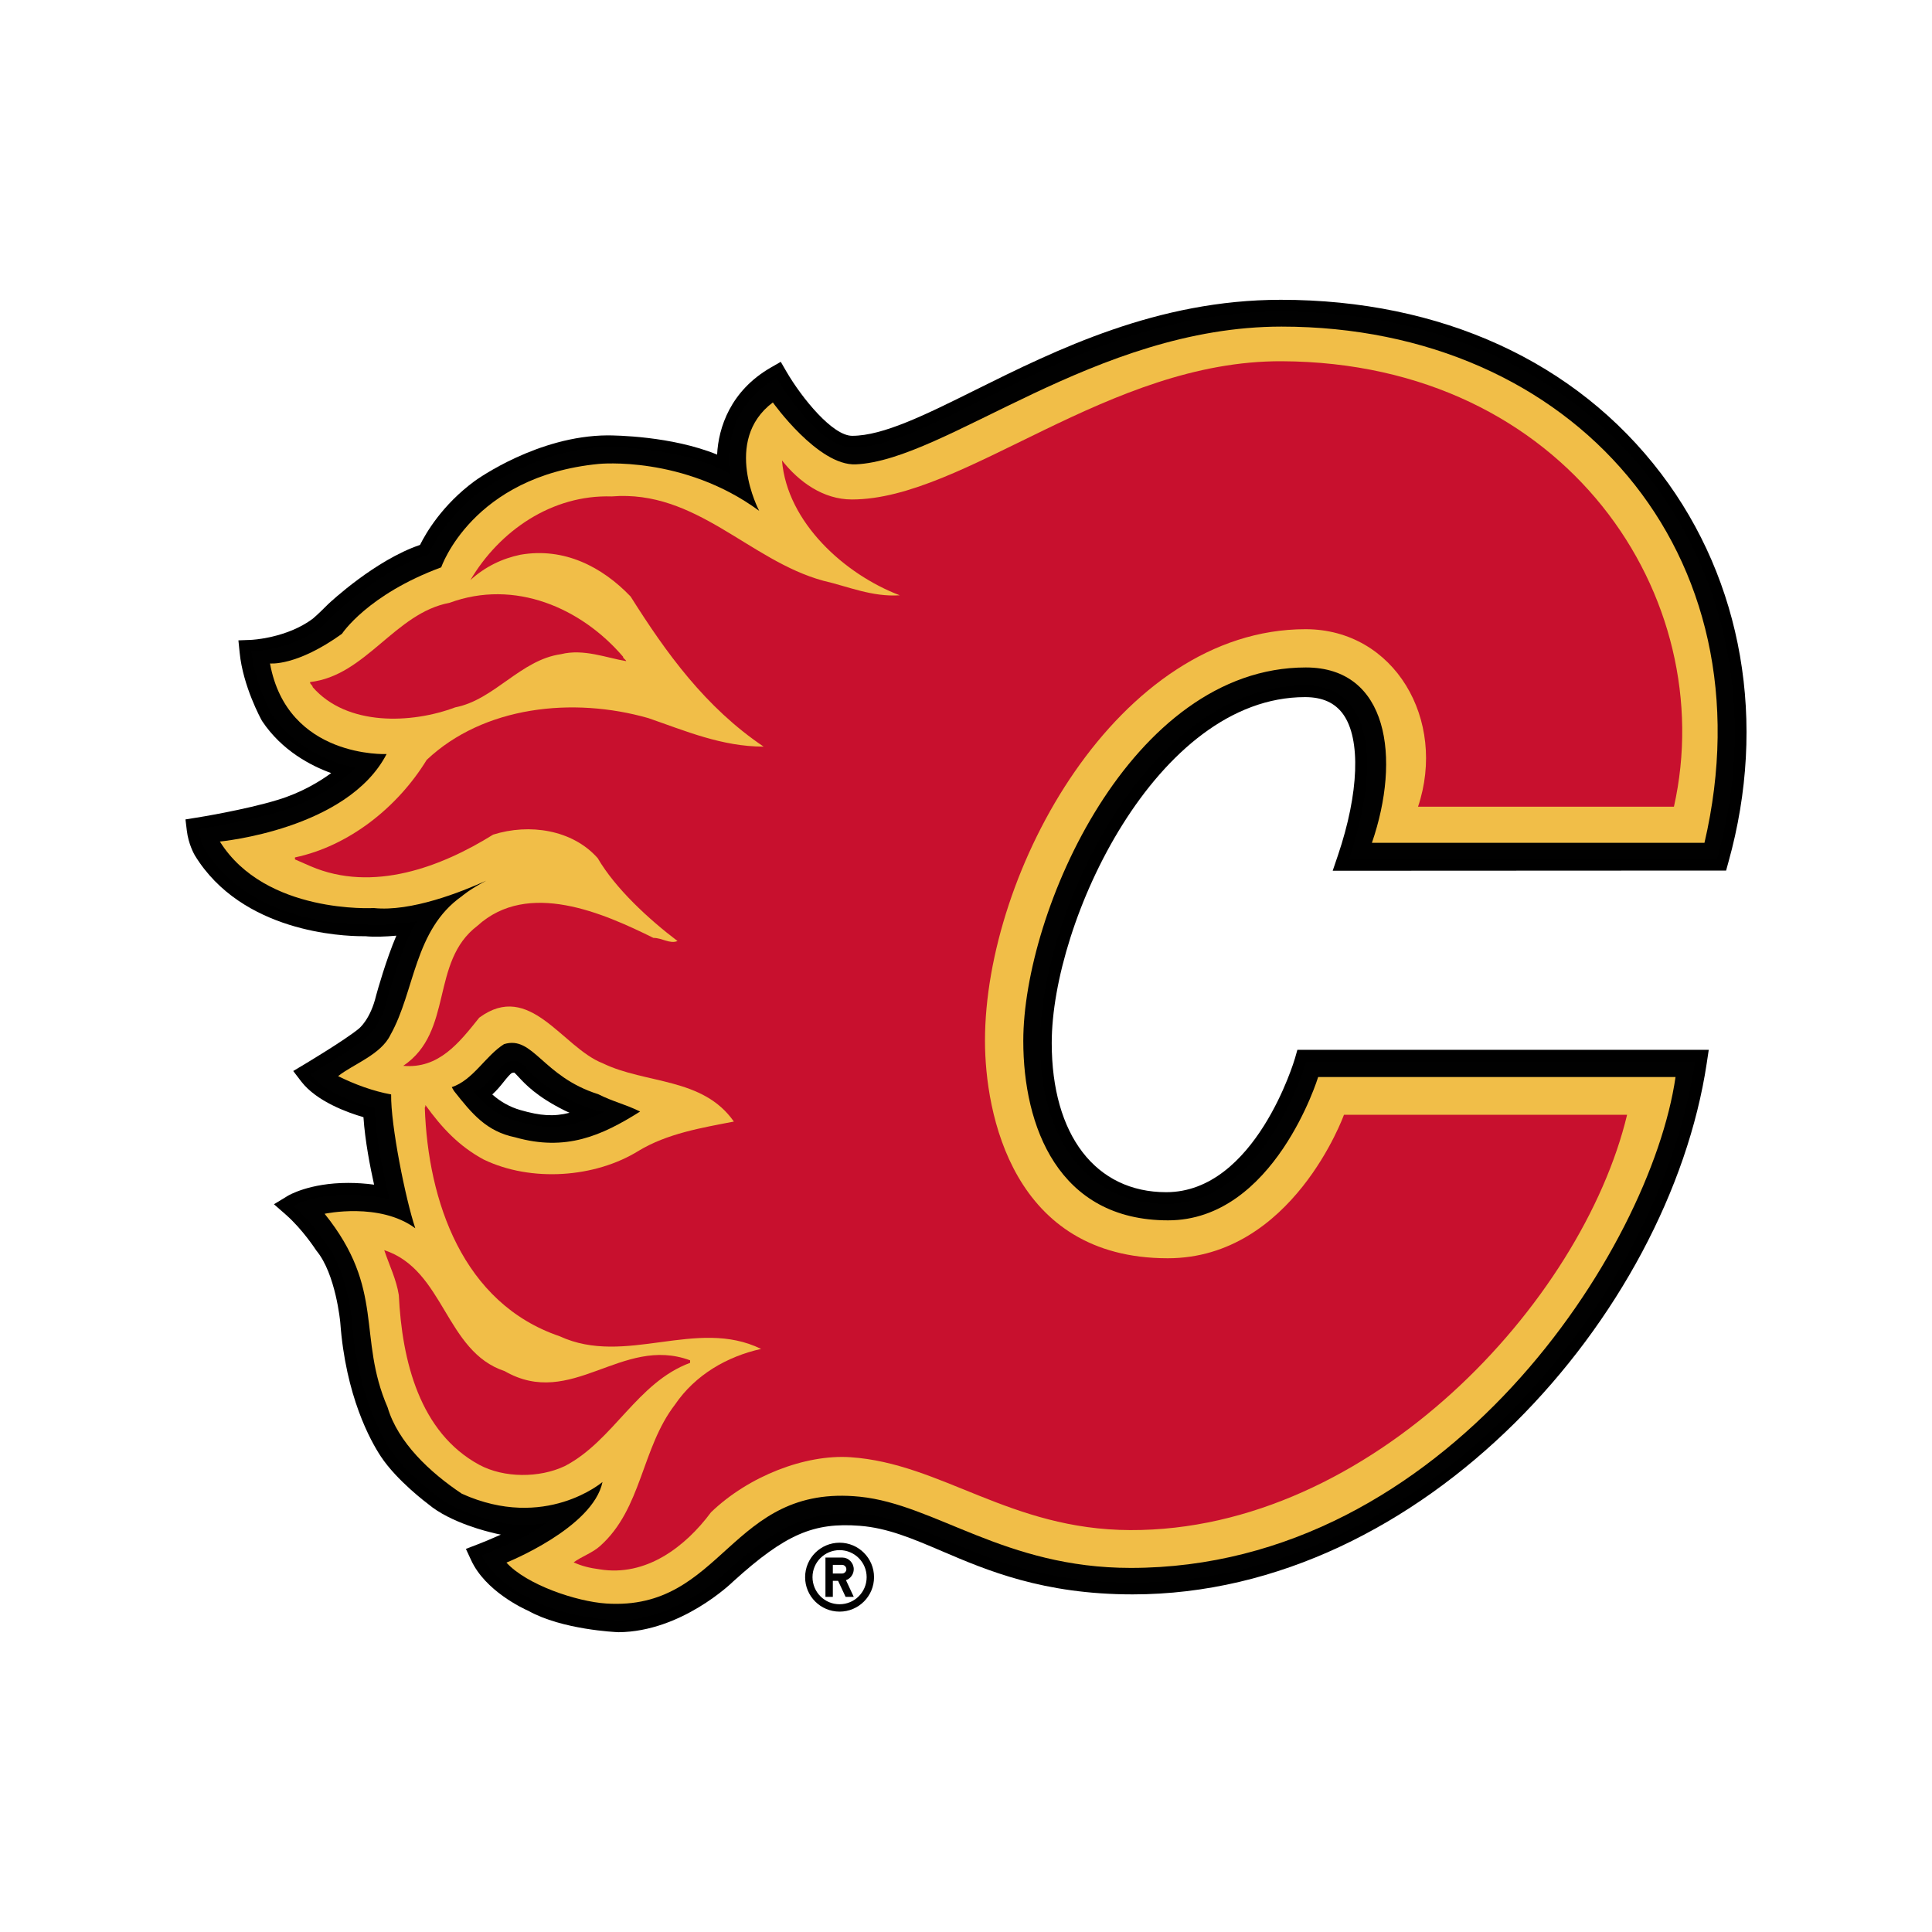 <svg width="40" height="40" viewBox="0 0 40 40" fill="none" xmlns="http://www.w3.org/2000/svg">
<path d="M17.383 31.94C16.989 31.94 16.669 32.26 16.669 32.654C16.669 33.048 16.989 33.367 17.383 33.367C17.776 33.367 18.096 33.048 18.096 32.654C18.096 32.26 17.776 31.94 17.383 31.94ZM17.383 33.214C17.309 33.214 17.236 33.2 17.168 33.172C17.1 33.144 17.038 33.102 16.986 33.05C16.934 32.998 16.893 32.936 16.865 32.868C16.837 32.8 16.822 32.727 16.822 32.654C16.822 32.344 17.073 32.094 17.383 32.094C17.692 32.094 17.943 32.344 17.943 32.654C17.943 32.964 17.692 33.214 17.383 33.214ZM17.676 32.489C17.676 32.457 17.669 32.425 17.657 32.396C17.645 32.367 17.627 32.34 17.605 32.318C17.582 32.295 17.556 32.277 17.526 32.265C17.497 32.253 17.465 32.247 17.434 32.247H17.09V33.061H17.243V32.73H17.352L17.507 33.061H17.676L17.515 32.716C17.611 32.682 17.675 32.591 17.676 32.489ZM17.434 32.578H17.243V32.399H17.434C17.483 32.399 17.523 32.439 17.523 32.489C17.523 32.538 17.483 32.578 17.434 32.578H17.434Z" fill="#010101"/>
<path d="M34.392 9.807C32.63 7.486 29.834 6.207 26.517 6.207C23.953 6.207 21.865 7.244 20.188 8.077C19.166 8.585 18.284 9.023 17.643 9.023C17.239 9.023 16.607 8.249 16.286 7.7L16.165 7.491L15.955 7.612C15.125 8.091 14.874 8.853 14.847 9.412C13.904 9.026 12.73 9.014 12.576 9.014C11.139 9.023 9.886 9.917 9.832 9.956C9.154 10.453 8.815 11.042 8.696 11.282C7.77 11.595 6.84 12.465 6.794 12.508C6.573 12.73 6.48 12.806 6.48 12.806C5.939 13.215 5.202 13.248 5.195 13.248L4.936 13.258L4.962 13.515C5.031 14.207 5.399 14.881 5.425 14.926C5.834 15.542 6.439 15.855 6.857 16.006C6.611 16.186 6.235 16.413 5.755 16.559C5.065 16.77 4.081 16.927 4.071 16.928L3.84 16.965L3.868 17.197C3.901 17.475 4.018 17.682 4.034 17.71C5.008 19.303 7.093 19.383 7.502 19.383C7.528 19.383 7.547 19.383 7.561 19.383C7.739 19.402 7.992 19.392 8.206 19.372C7.994 19.869 7.814 20.512 7.787 20.611C7.671 21.1 7.441 21.288 7.426 21.3C7.132 21.54 6.313 22.029 6.305 22.034L6.071 22.174L6.236 22.39C6.555 22.806 7.203 23.037 7.525 23.13C7.557 23.619 7.666 24.173 7.745 24.527C7.567 24.503 7.387 24.491 7.208 24.491C6.404 24.491 5.972 24.75 5.954 24.761L5.672 24.933L5.92 25.15C6.265 25.453 6.533 25.868 6.536 25.872L6.553 25.896C6.952 26.377 7.045 27.375 7.045 27.381C7.157 28.905 7.67 29.83 7.886 30.156C8.218 30.658 8.852 31.131 8.866 31.141C9.33 31.534 10.151 31.723 10.174 31.728C10.238 31.745 10.303 31.761 10.37 31.773C10.174 31.861 9.993 31.935 9.888 31.975L9.646 32.068L9.755 32.303C10.047 32.937 10.825 33.301 10.942 33.352C11.637 33.74 12.747 33.791 12.794 33.792L12.8 33.793H12.806C14.105 33.783 15.147 32.776 15.184 32.739C16.264 31.76 16.848 31.517 17.8 31.59C18.376 31.634 18.895 31.856 19.497 32.113C20.432 32.513 21.596 33.01 23.451 33.01C29.48 33.01 34.553 27.215 35.336 22.014L35.378 21.735L26.861 21.735L26.811 21.911C26.803 21.939 25.994 24.683 24.145 24.683C22.683 24.683 21.775 23.5 21.775 21.594C21.775 19.079 23.938 14.433 27.02 14.433C27.379 14.433 27.637 14.549 27.809 14.788C28.177 15.302 28.136 16.42 27.701 17.707L27.592 18.028L35.737 18.024L35.786 17.846C36.591 14.964 36.083 12.034 34.392 9.807ZM10.769 22.981C10.555 22.919 10.358 22.808 10.192 22.659C10.285 22.577 10.361 22.483 10.428 22.399C10.483 22.33 10.566 22.227 10.602 22.213C10.626 22.208 10.639 22.207 10.645 22.206C10.664 22.219 10.705 22.263 10.738 22.299C10.879 22.451 11.116 22.706 11.691 22.992C11.727 23.009 11.761 23.025 11.792 23.039C11.462 23.122 11.191 23.103 10.769 22.981V22.981Z" fill="black"/>
<path d="M35.552 17.781C37.149 12.064 33.395 6.45 26.517 6.45C22.372 6.45 19.41 9.266 17.643 9.266C16.916 9.266 16.077 7.822 16.077 7.822C14.851 8.529 15.115 9.812 15.115 9.812C14.154 9.247 12.578 9.256 12.578 9.256C11.201 9.266 9.975 10.152 9.975 10.152C9.165 10.746 8.872 11.481 8.872 11.481C7.957 11.746 6.966 12.679 6.966 12.679C6.722 12.925 6.627 13 6.627 13C6.014 13.462 5.204 13.491 5.204 13.491C5.269 14.141 5.628 14.792 5.628 14.792C6.241 15.716 7.363 15.895 7.363 15.895C7.363 15.895 6.792 16.497 5.826 16.791C5.111 17.009 4.109 17.168 4.109 17.168C4.137 17.404 4.241 17.583 4.241 17.583C5.251 19.234 7.571 19.14 7.571 19.14C7.967 19.187 8.635 19.073 8.635 19.073C8.353 19.469 8.023 20.668 8.023 20.668C7.882 21.262 7.58 21.488 7.58 21.488C7.268 21.742 6.429 22.243 6.429 22.243C6.797 22.723 7.759 22.94 7.759 22.94C7.778 23.723 8.066 24.828 8.066 24.828C6.759 24.553 6.08 24.968 6.08 24.968C6.457 25.298 6.741 25.741 6.741 25.741C7.193 26.288 7.288 27.363 7.288 27.363C7.382 28.646 7.778 29.551 8.089 30.023C8.401 30.494 9.023 30.956 9.023 30.956C9.447 31.315 10.239 31.494 10.239 31.494C10.787 31.645 11.308 31.532 11.308 31.532C10.956 31.824 9.975 32.202 9.975 32.202C10.249 32.795 11.051 33.135 11.051 33.135C11.701 33.504 12.805 33.55 12.805 33.55C14.021 33.541 15.021 32.56 15.021 32.56C16.093 31.587 16.757 31.267 17.819 31.348C19.376 31.468 20.465 32.767 23.451 32.767C29.475 32.767 34.34 27 35.096 21.978H27.044C27.044 21.978 26.203 24.926 24.145 24.926C22.576 24.926 21.533 23.655 21.533 21.594C21.533 18.899 23.78 14.191 27.02 14.191C28.536 14.191 28.526 16.027 27.931 17.785L35.552 17.781H35.552ZM10.701 23.214C10.093 23.037 9.817 22.601 9.817 22.601C10.148 22.508 10.308 22.032 10.547 21.977C10.93 21.888 10.775 22.264 11.794 22.772C12.167 22.946 12.218 22.962 12.507 23.018C11.803 23.368 11.377 23.41 10.701 23.214Z" fill="#010101"/>
<path d="M26.532 6.762C22.674 6.762 19.584 9.531 17.718 9.614C16.938 9.649 16.001 8.332 16.001 8.332C14.945 9.124 15.718 10.576 15.718 10.576C14.154 9.426 12.397 9.605 12.397 9.605C9.776 9.859 9.135 11.746 9.135 11.746C7.607 12.311 7.08 13.122 7.08 13.122C6.136 13.801 5.59 13.736 5.59 13.736C5.949 15.707 8.004 15.612 8.004 15.612C7.193 17.178 4.552 17.423 4.552 17.423C5.495 18.932 7.739 18.8 7.739 18.8C8.507 18.882 9.551 18.468 10.066 18.234C9.721 18.414 9.561 18.556 9.561 18.556C8.57 19.253 8.592 20.524 8.082 21.429C7.885 21.836 7.315 22.031 7 22.28C7.341 22.45 7.73 22.593 8.098 22.659C8.088 23.29 8.394 24.82 8.598 25.43C7.862 24.884 6.721 25.13 6.721 25.13C7.986 26.703 7.391 27.675 8.025 29.138C8.239 29.863 8.9 30.485 9.564 30.927C11.286 31.701 12.474 30.683 12.474 30.683C12.277 31.636 10.485 32.352 10.485 32.352C10.904 32.812 11.934 33.158 12.55 33.199C14.982 33.359 15.107 30.712 17.804 30.988C19.367 31.148 20.8 32.462 23.409 32.462C29.937 32.462 34.176 25.854 34.69 22.299H27.291C27.291 22.299 26.383 25.266 24.184 25.266C21.907 25.266 21.186 23.313 21.186 21.552C21.186 18.876 23.409 13.819 27.036 13.819C28.745 13.819 29.008 15.695 28.404 17.45H35.289C36.685 11.457 32.577 6.762 26.532 6.762H26.532ZM10.435 21.618C11.041 21.431 11.229 22.289 12.385 22.654C12.716 22.819 12.912 22.848 13.253 23.013C12.456 23.516 11.713 23.844 10.667 23.547C10.072 23.425 9.774 23.062 9.4 22.588L9.353 22.508C9.794 22.364 10.05 21.861 10.435 21.618V21.618Z" fill="#F1BE48"/>
<path d="M9.425 14.645C10.237 14.488 10.775 13.662 11.614 13.544C12.086 13.426 12.559 13.622 12.965 13.688C12.952 13.649 12.899 13.636 12.899 13.596C12.034 12.586 10.657 11.983 9.306 12.481C8.178 12.691 7.575 13.989 6.421 14.121C6.409 14.16 6.474 14.186 6.474 14.226C7.182 15.038 8.519 14.986 9.425 14.645ZM14.288 28.216V28.164C12.872 27.64 11.837 29.187 10.447 28.387C9.215 27.98 9.201 26.289 7.955 25.883C8.061 26.198 8.205 26.485 8.257 26.813C8.323 28.177 8.69 29.659 9.922 30.327C10.434 30.603 11.168 30.603 11.693 30.354C12.703 29.829 13.188 28.623 14.288 28.216H14.288Z" fill="#C8102E"/>
<path d="M26.541 7.479C22.942 7.462 19.979 10.341 17.637 10.341C17.043 10.341 16.541 9.977 16.19 9.532C16.296 10.817 17.488 11.891 18.629 12.325C18.052 12.363 17.554 12.14 17.043 12.023C15.508 11.603 14.419 10.135 12.663 10.278C11.43 10.239 10.342 10.987 9.739 12.01C10.041 11.734 10.395 11.564 10.775 11.485C11.679 11.328 12.466 11.734 13.056 12.35C13.791 13.517 14.604 14.645 15.81 15.458C14.944 15.458 14.184 15.13 13.424 14.868C11.863 14.422 10.014 14.619 8.834 15.733C8.231 16.717 7.221 17.517 6.107 17.752V17.793L6.434 17.936C7.72 18.487 9.136 17.949 10.21 17.28C10.958 17.044 11.85 17.176 12.374 17.766C12.741 18.395 13.424 19.025 14.027 19.483C13.869 19.549 13.711 19.418 13.528 19.418C12.493 18.907 10.932 18.212 9.883 19.169C8.9 19.916 9.398 21.359 8.349 22.067C9.083 22.132 9.503 21.594 9.922 21.07C10.971 20.296 11.64 21.687 12.479 22.014C13.371 22.447 14.551 22.302 15.194 23.221C14.511 23.352 13.816 23.47 13.226 23.824C12.322 24.387 10.997 24.48 10.014 24.007C9.503 23.731 9.149 23.352 8.808 22.879C8.808 22.893 8.808 22.919 8.795 22.932C8.861 24.873 9.581 26.984 11.588 27.666C12.952 28.295 14.419 27.272 15.758 27.928C15.049 28.086 14.394 28.465 13.974 29.082C13.279 29.986 13.292 31.232 12.427 32.006C12.27 32.15 12.034 32.229 11.877 32.347C12.047 32.425 12.217 32.465 12.414 32.491C13.371 32.648 14.184 32.032 14.721 31.31C15.496 30.563 16.67 30.107 17.607 30.17C19.497 30.297 20.905 31.67 23.4 31.679C28.369 31.698 32.755 26.963 33.687 23.081H27.825C27.825 23.081 26.758 26.051 24.177 26.051C20.956 26.051 20.393 23.042 20.393 21.548C20.393 18.041 23.143 13.027 27.03 13.027C28.874 13.027 29.959 14.91 29.359 16.702H34.657C35.626 12.38 32.438 7.508 26.541 7.479H26.541Z" fill="#C8102E"/>
</svg>
